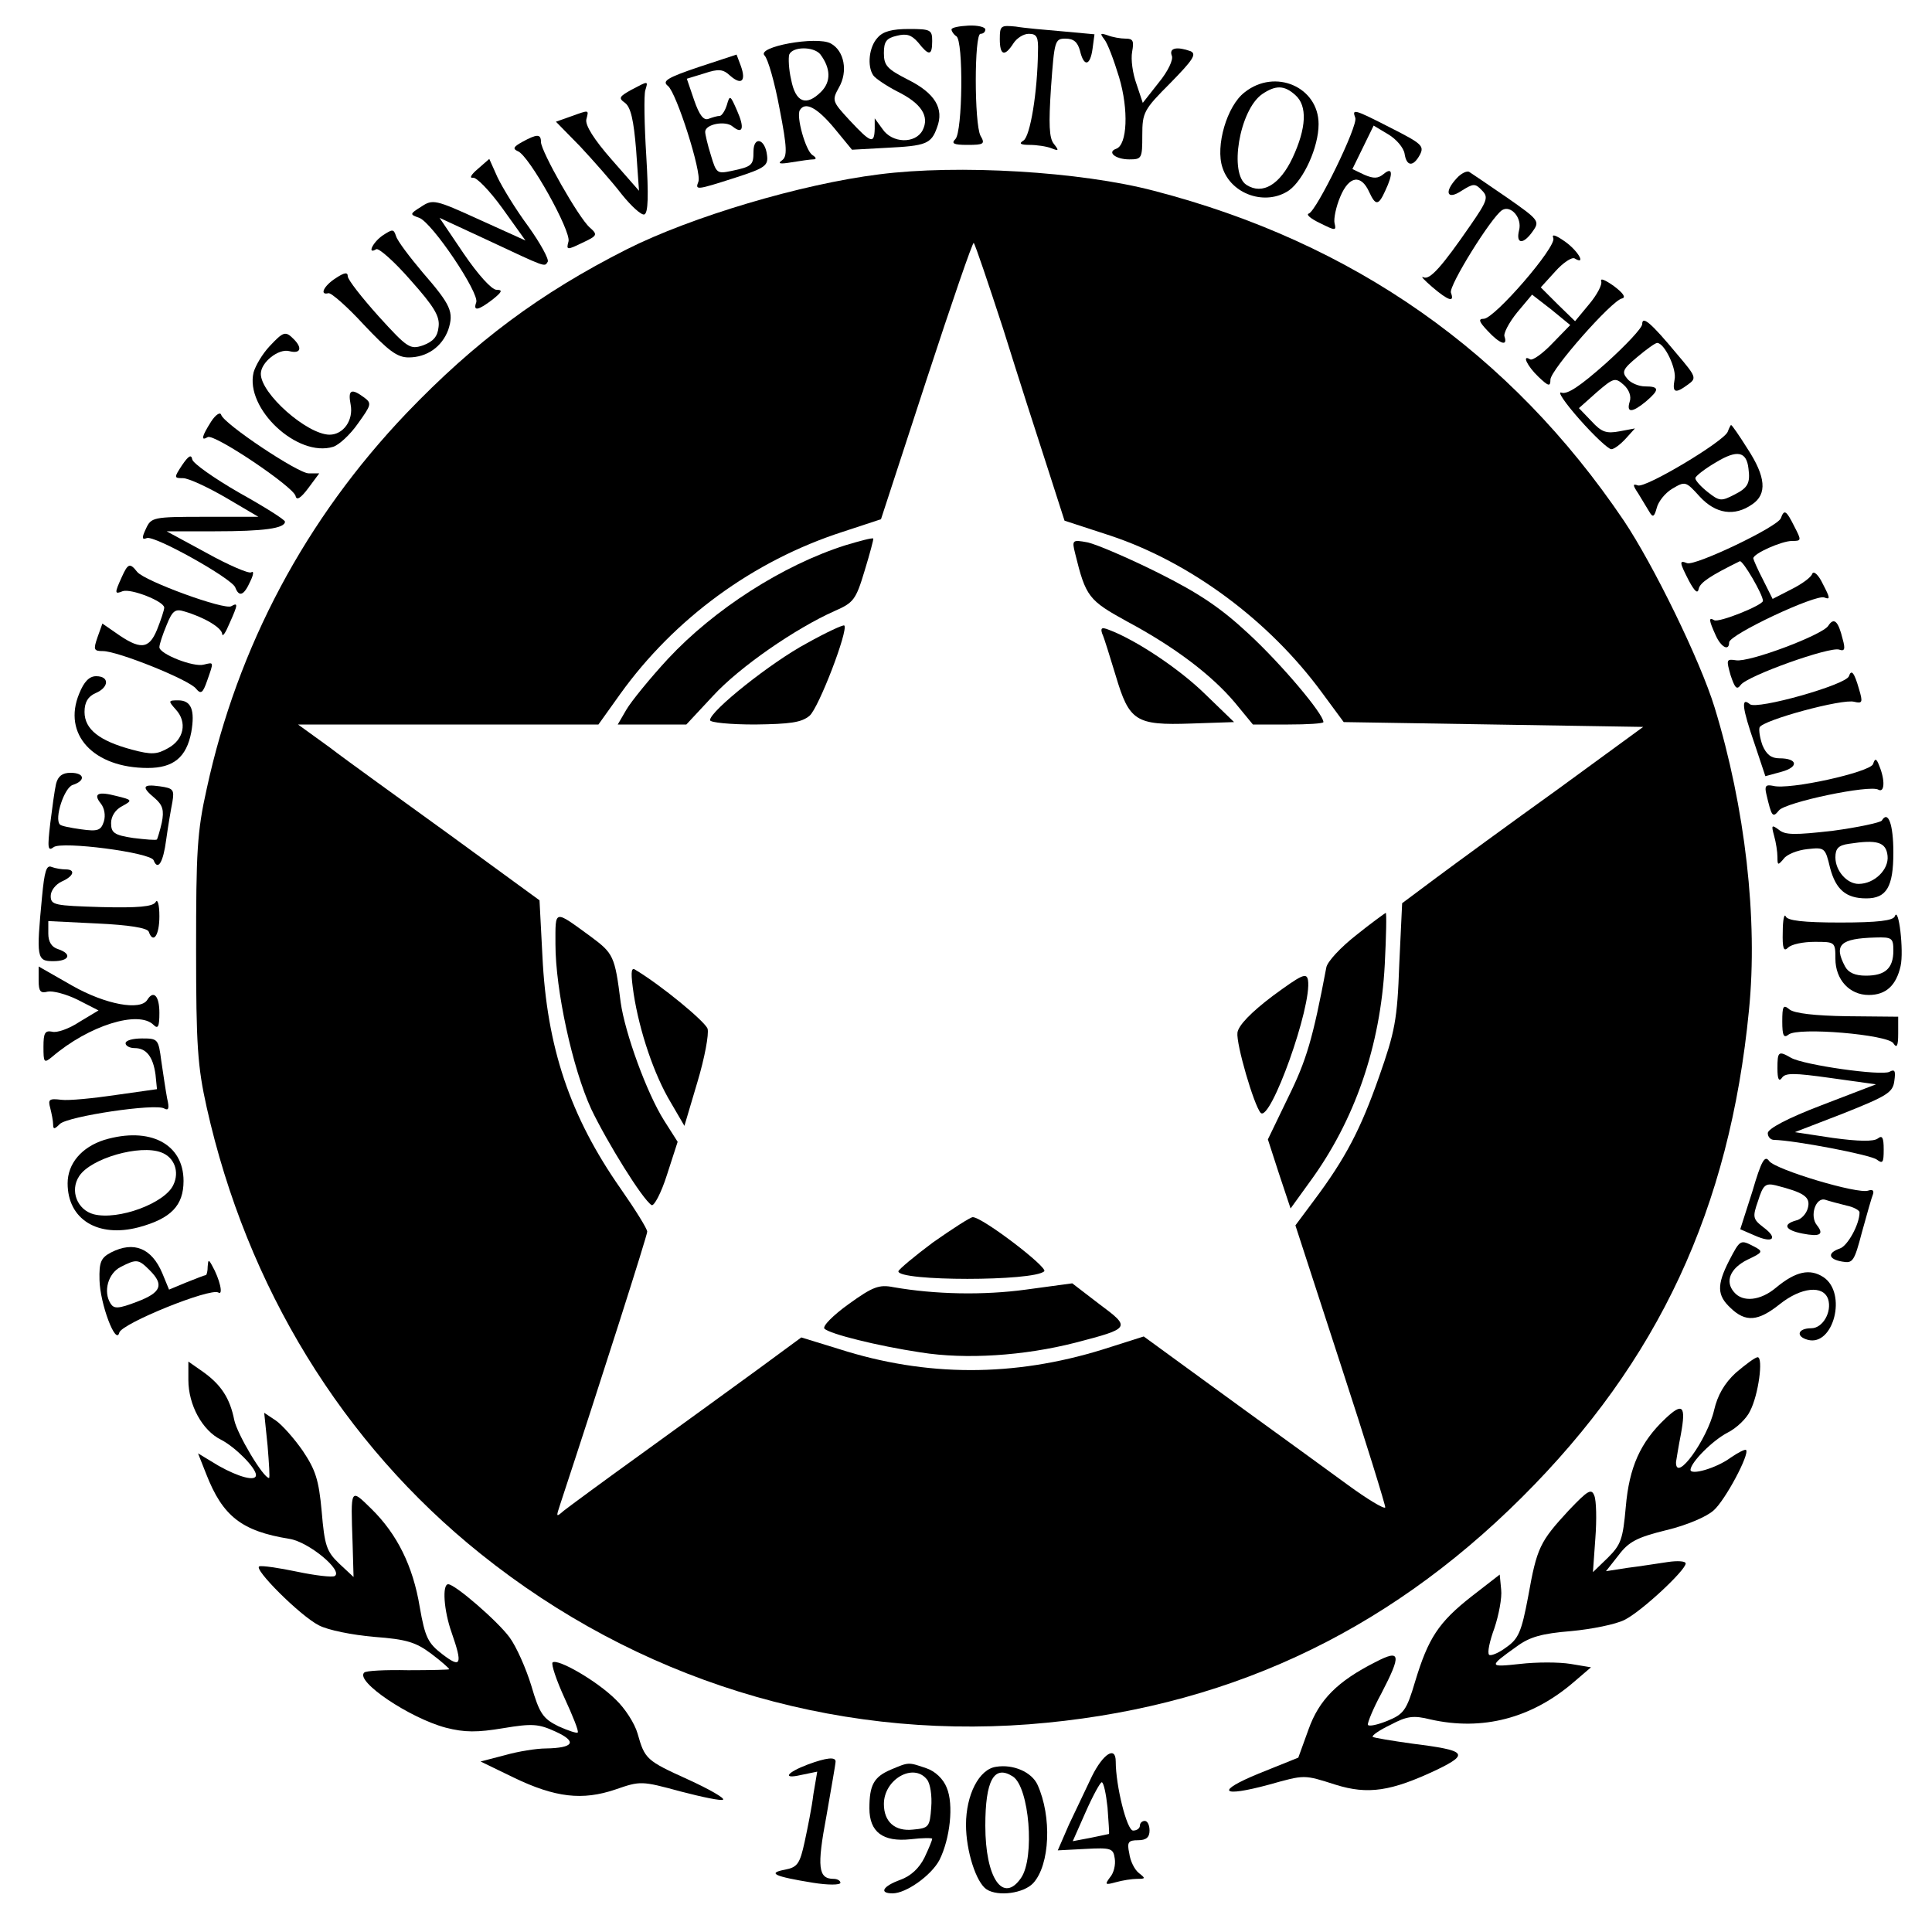 <?xml version="1.0" standalone="no"?>
<!DOCTYPE svg PUBLIC "-//W3C//DTD SVG 20010904//EN"
 "http://www.w3.org/TR/2001/REC-SVG-20010904/DTD/svg10.dtd">
<svg version="1.0" xmlns="http://www.w3.org/2000/svg"
 width="400pt" height="400pt" viewBox="0 0 400 400"
 preserveAspectRatio="xMidYMid meet">

<g transform="translate(0,400) scale(0.1,-0.1)"
fill="#000000" stroke="none">
<path d="M1970 3939 c0 -4 5 -11 10 -14 15 -9 13 -198 -2 -213 -9 -9 -4 -12
25 -12 34 0 37 2 27 19 -13 25 -13 211 0 211 6 0 10 4 10 9 0 5 -16 9 -35 8
-19 -1 -35 -4 -35 -8z"/>
<path d="M2070 3919 c0 -34 10 -37 28 -9 7 11 21 20 32 20 17 0 20 -7 19 -37
-1 -84 -16 -175 -30 -184 -10 -6 -7 -9 13 -9 14 0 35 -3 45 -7 15 -6 16 -5 5
9 -10 12 -11 41 -6 117 7 97 8 101 30 101 17 0 25 -7 30 -25 8 -34 21 -32 26
4 l4 30 -65 6 c-36 3 -81 7 -98 10 -31 3 -33 2 -33 -26z"/>
<path d="M1817 3922 c-18 -19 -22 -59 -9 -78 4 -6 26 -21 49 -33 51 -25 68
-52 53 -81 -15 -28 -63 -27 -83 3 l-16 22 0 -22 c-1 -32 -8 -29 -52 18 -36 39
-37 41 -22 68 19 33 11 76 -17 91 -29 16 -155 -7 -137 -25 7 -7 21 -56 31
-110 16 -82 16 -99 5 -107 -10 -7 -4 -8 20 -4 18 3 39 6 45 6 7 0 6 4 -2 9
-14 9 -34 80 -26 93 11 18 35 6 71 -37 l37 -45 72 4 c81 4 92 8 104 42 15 39
-4 71 -60 99 -43 22 -50 29 -50 55 0 24 5 31 27 36 20 5 30 2 44 -14 22 -28
29 -28 29 3 0 23 -3 25 -48 25 -35 0 -54 -5 -65 -18z m-119 -34 c22 -29 23
-57 2 -78 -31 -31 -53 -22 -62 25 -5 21 -6 45 -4 52 7 17 50 17 64 1z"/>
<path d="M2286 3919 c7 -8 20 -43 31 -79 20 -67 17 -140 -6 -148 -20 -7 -1
-22 27 -22 26 0 27 2 27 50 0 47 3 53 58 108 47 48 55 60 42 66 -28 10 -45 7
-39 -9 4 -8 -8 -33 -27 -56 l-33 -42 -13 39 c-8 22 -12 51 -9 67 4 22 2 27
-13 27 -11 0 -28 3 -38 7 -15 5 -16 4 -7 -8z"/>
<path d="M1446 3861 c-65 -22 -76 -29 -63 -39 18 -15 70 -179 63 -198 -7 -18
-5 -18 76 8 62 20 69 25 66 47 -4 34 -28 40 -28 7 0 -28 -3 -31 -46 -40 -29
-6 -31 -5 -42 32 -7 22 -12 44 -12 49 0 16 42 24 57 11 21 -17 25 -3 9 33 -14
32 -15 33 -21 12 -4 -13 -11 -23 -15 -23 -5 0 -15 -3 -23 -6 -10 -4 -19 7 -30
39 l-15 44 36 11 c30 10 39 9 54 -5 23 -20 33 -11 22 20 l-9 24 -79 -26z"/>
<path d="M1307 3814 c-25 -14 -27 -17 -13 -27 12 -9 18 -36 23 -97 l6 -85 -57
65 c-36 41 -55 71 -52 83 5 20 7 20 -32 6 l-31 -11 50 -51 c27 -29 66 -73 86
-99 20 -25 41 -44 47 -42 8 3 9 38 4 122 -4 64 -5 125 -2 135 6 20 7 20 -29 1z"/>
<path d="M2577 3809 c-37 -28 -61 -112 -46 -156 18 -56 90 -80 138 -47 30 22
61 89 61 137 0 77 -90 116 -153 66z m105 -6 c25 -22 23 -68 -6 -130 -26 -55
-62 -77 -95 -56 -37 23 -15 155 32 188 28 19 46 19 69 -2z"/>
<path d="M2806 3756 c6 -16 -80 -192 -96 -198 -7 -2 4 -11 23 -20 32 -16 34
-16 30 0 -2 9 3 34 12 55 18 43 43 47 60 9 13 -28 19 -28 33 3 17 36 15 50 -3
35 -12 -10 -21 -10 -40 -2 l-25 12 22 45 22 45 30 -18 c17 -10 32 -28 34 -40
4 -27 18 -28 32 -2 9 18 3 23 -60 55 -78 40 -81 40 -74 21z"/>
<path d="M1081 3706 c-18 -10 -20 -14 -9 -19 23 -8 111 -166 105 -187 -5 -18
-3 -18 28 -3 32 15 33 17 16 32 -23 20 -101 158 -101 177 0 17 -8 17 -39 0z"/>
<path d="M989 3650 c-13 -11 -18 -19 -10 -18 7 2 35 -27 61 -63 l48 -67 -95
43 c-92 42 -97 43 -121 27 -24 -15 -24 -16 -4 -23 27 -10 125 -156 118 -175
-7 -19 4 -17 34 6 20 16 21 20 8 20 -10 0 -38 31 -68 75 l-50 74 97 -45 c126
-59 120 -57 127 -46 3 5 -15 38 -40 73 -26 35 -54 81 -64 102 l-17 38 -24 -21z"/>
<path d="M1820 3639 c-161 -20 -389 -88 -522 -155 -180 -91 -314 -191 -456
-339 -209 -219 -350 -483 -414 -778 -20 -89 -22 -131 -22 -332 0 -199 3 -243
22 -328 83 -371 281 -695 567 -924 323 -259 724 -384 1135 -353 400 31 735
185 1021 470 283 282 430 598 470 1008 19 189 -8 421 -71 627 -30 98 -127 296
-188 387 -235 348 -560 576 -973 683 -152 40 -406 55 -569 34z m257 -320 c30
-96 71 -224 91 -285 l36 -112 95 -31 c165 -55 328 -175 438 -325 l45 -61 310
-5 310 -5 -178 -130 c-99 -71 -211 -153 -250 -182 l-71 -53 -6 -127 c-4 -115
-9 -139 -42 -233 -38 -108 -69 -168 -135 -256 l-38 -51 94 -289 c52 -159 93
-292 92 -295 -2 -4 -37 17 -78 47 -148 108 -167 121 -293 213 l-129 94 -85
-27 c-184 -57 -365 -57 -546 1 l-78 24 -87 -64 c-48 -35 -154 -112 -237 -172
-82 -59 -158 -115 -168 -123 -16 -14 -16 -13 -7 14 85 258 180 556 180 564 0
6 -25 46 -55 89 -105 150 -153 293 -162 482 l-6 115 -185 135 c-102 74 -215
155 -250 182 l-65 47 311 0 311 0 45 63 c112 156 275 276 461 336 l79 26 94
288 c52 159 96 287 98 284 3 -3 30 -83 61 -178z"/>
<path d="M1750 2871 c-129 -41 -271 -132 -367 -235 -37 -40 -76 -88 -86 -105
l-18 -31 71 0 71 0 55 59 c55 60 171 140 252 176 39 17 44 23 62 83 11 36 19
66 18 67 -2 2 -28 -5 -58 -14z"/>
<path d="M2226 2854 c22 -90 28 -97 108 -141 99 -53 175 -111 223 -168 l37
-45 73 0 c40 0 73 2 73 5 0 17 -87 120 -154 182 -58 54 -102 84 -188 127 -62
31 -128 59 -146 63 -32 6 -33 5 -26 -23z"/>
<path d="M1670 2668 c-73 -39 -200 -140 -200 -159 0 -5 42 -9 93 -9 73 1 96 4
113 18 19 16 81 178 72 187 -2 2 -37 -14 -78 -37z"/>
<path d="M2282 2688 c4 -8 16 -48 28 -87 28 -94 41 -103 156 -99 l89 3 -60 58
c-53 52 -143 112 -199 133 -15 6 -18 4 -14 -8z"/>
<path d="M1150 2045 c0 -94 35 -256 74 -341 33 -69 106 -187 125 -199 5 -3 20
25 32 63 l22 68 -28 44 c-36 57 -81 181 -90 245 -12 96 -15 101 -62 136 -77
56 -73 57 -73 -16z"/>
<path d="M2808 2064 c-32 -25 -60 -55 -62 -67 -28 -148 -41 -192 -79 -269
l-42 -87 23 -71 24 -72 39 54 c94 128 147 282 156 451 3 59 4 107 2 107 -2 -1
-30 -21 -61 -46z"/>
<path d="M1312 1942 c12 -77 42 -167 77 -225 l28 -48 27 91 c15 50 24 99 21
110 -5 15 -97 91 -151 123 -8 4 -8 -10 -2 -51z"/>
<path d="M2635 1938 c-45 -34 -71 -61 -73 -76 -3 -23 34 -150 48 -166 20 -21
107 222 98 275 -3 16 -13 11 -73 -33z"/>
<path d="M1932 1428 c-39 -29 -71 -56 -72 -60 -1 -21 281 -21 302 0 8 8 -128
112 -148 112 -5 0 -42 -24 -82 -52z"/>
<path d="M1757 1300 c-32 -23 -55 -46 -50 -51 12 -11 107 -35 199 -49 94 -15
214 -7 320 20 115 30 116 31 50 80 l-56 43 -96 -13 c-88 -12 -188 -10 -274 5
-30 6 -43 1 -93 -35z"/>
<path d="M3016 3631 c-27 -29 -20 -46 10 -26 24 15 28 16 42 1 14 -14 12 -21
-24 -73 -58 -84 -84 -114 -97 -107 -7 3 2 -6 18 -20 34 -29 47 -33 39 -12 -5
14 84 157 106 171 18 11 42 -16 35 -42 -7 -29 9 -30 29 -1 14 20 12 23 -54 69
-38 26 -73 50 -78 53 -5 3 -17 -3 -26 -13z"/>
<path d="M793 3513 c-21 -14 -34 -41 -14 -29 5 3 37 -25 71 -64 49 -55 61 -75
58 -97 -2 -20 -11 -30 -32 -38 -27 -9 -32 -6 -92 60 -35 39 -64 76 -64 83 0 9
-7 8 -25 -4 -25 -16 -34 -36 -15 -31 6 1 39 -28 73 -65 51 -54 69 -68 93 -68
38 0 69 22 82 57 12 37 6 51 -53 119 -27 32 -52 65 -55 75 -5 15 -7 15 -27 2z"/>
<path d="M3216 3507 c7 -18 -122 -167 -144 -167 -12 0 -10 -6 8 -25 25 -27 42
-33 35 -12 -3 6 9 29 26 50 l31 37 40 -31 39 -32 -37 -38 c-20 -21 -41 -36
-46 -33 -18 11 -6 -14 17 -36 21 -20 25 -21 25 -6 0 20 127 164 148 168 9 2 3
11 -17 26 -17 12 -28 17 -26 10 3 -7 -9 -29 -25 -48 l-29 -35 -36 35 -35 35
30 33 c16 18 34 30 40 27 25 -15 7 16 -20 35 -20 14 -28 16 -24 7z"/>
<path d="M3400 3329 c0 -8 -34 -44 -75 -81 -54 -48 -80 -65 -92 -61 -10 4 7
-21 37 -55 30 -34 60 -62 66 -62 6 0 19 10 30 22 l19 21 -32 -6 c-27 -5 -37
-2 -58 21 l-26 27 37 33 c35 30 38 31 56 15 11 -10 16 -24 12 -35 -7 -23 5
-23 34 1 28 24 28 31 -2 31 -13 0 -30 7 -37 16 -12 14 -9 20 21 45 19 16 37
29 41 29 15 0 41 -54 36 -76 -5 -27 1 -30 28 -10 18 13 17 16 -23 63 -54 65
-72 80 -72 62z"/>
<path d="M558 3283 c-15 -16 -29 -40 -33 -54 -18 -75 91 -177 165 -154 12 4
35 25 51 48 28 39 29 42 13 54 -27 20 -34 16 -28 -15 6 -32 -15 -62 -44 -62
-47 1 -142 85 -142 126 0 24 37 53 59 47 23 -6 28 6 9 25 -17 17 -21 16 -50
-15z"/>
<path d="M437 3127 c-19 -30 -22 -41 -7 -32 13 8 178 -103 182 -122 2 -10 11
-4 26 16 l23 31 -22 0 c-22 0 -175 102 -181 121 -2 7 -12 0 -21 -14z"/>
<path d="M3577 3106 c-8 -20 -170 -117 -186 -111 -11 4 -11 1 1 -17 8 -13 18
-30 23 -38 7 -12 10 -10 15 8 3 13 17 31 32 40 27 16 28 16 57 -16 33 -36 72
-42 109 -16 31 21 28 57 -10 115 -17 27 -32 49 -34 49 -1 0 -4 -6 -7 -14z m43
-76 c4 -30 -1 -40 -29 -54 -27 -14 -31 -14 -55 5 -14 11 -26 24 -26 29 0 4 19
19 43 33 43 26 63 23 67 -13z"/>
<path d="M377 3037 c-17 -26 -17 -27 2 -27 11 0 50 -18 88 -40 l68 -40 -111 0
c-108 0 -111 -1 -122 -25 -9 -19 -8 -23 2 -19 16 6 175 -83 183 -102 8 -21 18
-17 31 12 7 14 8 23 2 19 -5 -3 -47 15 -92 40 l-83 45 100 0 c101 0 145 6 145
20 0 4 -43 31 -95 60 -52 30 -96 61 -97 69 -2 11 -8 7 -21 -12z"/>
<path d="M3687 2927 c-7 -18 -177 -99 -194 -93 -17 7 -16 2 4 -37 12 -22 18
-27 20 -16 3 13 24 27 85 57 6 3 48 -69 48 -82 0 -9 -92 -46 -101 -40 -12 7
-11 0 3 -31 11 -25 28 -34 28 -15 0 16 179 100 197 93 13 -5 12 -1 -3 28 -9
19 -19 28 -22 21 -2 -7 -21 -21 -43 -32 l-39 -20 -20 40 c-11 21 -20 42 -20
44 0 10 59 36 80 36 20 0 20 1 5 30 -17 34 -21 36 -28 17z"/>
<path d="M252 2805 c-15 -33 -15 -36 2 -29 17 6 86 -21 86 -34 0 -5 -7 -26
-15 -46 -17 -41 -35 -42 -87 -5 l-26 18 -10 -28 c-9 -26 -8 -29 11 -29 31 0
180 -60 193 -78 10 -12 14 -9 23 17 14 40 14 38 -7 33 -21 -6 -92 22 -92 36 0
6 7 27 15 46 12 30 18 34 37 28 41 -12 78 -34 78 -47 1 -6 7 3 15 22 18 40 18
44 4 36 -13 -9 -180 52 -195 71 -15 19 -19 18 -32 -11z"/>
<path d="M3785 2704 c-13 -19 -164 -76 -191 -71 -20 3 -20 1 -11 -31 9 -27 13
-31 21 -20 14 19 185 80 204 73 11 -4 13 1 7 22 -9 37 -18 46 -30 27z"/>
<path d="M3828 2600 c-6 -18 -191 -70 -205 -58 -19 16 -16 -8 10 -83 l22 -66
33 9 c37 10 34 28 -4 28 -17 0 -27 8 -35 27 -5 14 -8 31 -6 37 6 15 172 60
196 53 17 -4 18 -1 10 26 -10 35 -16 42 -21 27z"/>
<path d="M164 2564 c-35 -84 29 -154 142 -154 53 0 80 22 90 74 8 46 0 66 -27
66 -21 0 -21 -1 -5 -19 24 -26 17 -62 -16 -80 -23 -13 -34 -14 -75 -3 -67 18
-98 42 -98 78 0 20 7 32 23 39 28 12 29 35 1 35 -14 0 -25 -11 -35 -36z"/>
<path d="M3878 2418 c-7 -17 -174 -54 -207 -45 -15 3 -18 0 -14 -17 11 -47 13
-50 26 -34 13 17 189 54 206 43 13 -7 14 20 2 49 -6 16 -9 17 -13 4z"/>
<path d="M116 2377 c-3 -13 -8 -50 -12 -82 -6 -51 -5 -58 7 -49 16 13 201 -11
207 -27 9 -23 20 -4 26 42 4 29 10 64 13 79 4 25 2 28 -26 32 -36 5 -39 -1
-10 -25 16 -14 19 -25 14 -50 -4 -18 -9 -33 -10 -35 -2 -2 -24 0 -49 3 -40 6
-46 11 -46 31 0 14 9 28 23 35 22 12 21 13 -12 21 -38 10 -49 5 -32 -16 7 -9
10 -24 6 -37 -6 -18 -12 -21 -47 -16 -22 3 -42 7 -44 10 -12 12 9 77 27 82 27
9 24 25 -5 25 -17 0 -26 -7 -30 -23z"/>
<path d="M3896 2301 c-3 -4 -49 -14 -101 -21 -79 -9 -99 -9 -112 2 -15 11 -16
10 -10 -12 4 -14 7 -34 7 -44 0 -18 1 -18 13 -4 6 9 29 18 49 20 36 4 37 3 47
-39 12 -45 33 -63 75 -63 42 0 56 24 56 95 0 59 -11 88 -24 66z m12 -73 c3
-28 -27 -58 -60 -58 -24 0 -48 27 -48 55 0 18 6 25 28 28 58 9 77 4 80 -25z"/>
<path d="M87 2143 c-12 -126 -11 -133 23 -133 34 0 40 15 10 25 -13 4 -20 15
-20 32 l0 26 102 -5 c64 -3 103 -9 106 -17 9 -26 22 -8 22 32 0 25 -4 37 -8
29 -6 -9 -36 -12 -113 -10 -96 3 -104 4 -104 23 0 11 10 24 23 30 25 11 29 25
8 25 -8 0 -21 2 -29 5 -11 5 -15 -9 -20 -62z"/>
<path d="M3691 2071 c-1 -35 2 -42 11 -33 7 7 31 12 55 12 42 0 43 0 43 -35 0
-43 29 -75 69 -75 36 0 57 20 66 60 7 31 -4 125 -12 103 -3 -9 -35 -13 -113
-13 -77 0 -110 4 -113 13 -3 6 -6 -8 -6 -32z m229 -39 c0 -37 -17 -52 -57 -52
-22 0 -36 6 -43 19 -24 45 -10 58 63 60 34 1 37 -1 37 -27z"/>
<path d="M80 1970 c0 -23 4 -27 19 -23 10 2 38 -5 62 -17 l43 -22 -40 -24
c-21 -14 -47 -23 -56 -20 -15 3 -18 -3 -18 -31 0 -33 1 -35 18 -21 76 65 179
97 210 66 9 -9 12 -4 12 25 0 35 -12 48 -25 27 -14 -23 -86 -10 -155 29 l-70
40 0 -29z"/>
<path d="M3690 1885 c0 -29 3 -35 13 -27 19 16 206 0 217 -18 7 -11 10 -6 10
20 l0 35 -105 1 c-68 1 -110 6 -120 14 -13 11 -15 7 -15 -25z"/>
<path d="M260 1840 c0 -5 8 -10 19 -10 24 0 38 -18 43 -55 l3 -30 -85 -12
c-47 -7 -98 -12 -113 -10 -25 3 -28 1 -23 -17 3 -12 6 -27 6 -34 0 -11 3 -10
14 1 17 16 198 43 216 32 9 -5 11 0 6 21 -3 16 -8 50 -12 77 -6 46 -7 47 -40
47 -19 0 -34 -4 -34 -10z"/>
<path d="M3680 1788 c0 -22 3 -28 9 -20 7 11 24 11 102 0 l93 -13 -112 -43
c-71 -27 -112 -49 -112 -58 0 -8 6 -14 13 -14 43 -1 201 -31 213 -41 12 -9 14
-6 14 21 0 25 -3 30 -12 23 -9 -7 -41 -6 -93 1 l-79 12 101 39 c90 36 102 43
105 67 3 21 1 25 -10 19 -16 -9 -178 14 -204 29 -26 15 -28 13 -28 -22z"/>
<path d="M216 1640 c-47 -15 -76 -49 -76 -90 0 -75 63 -113 147 -91 67 18 93
45 93 96 0 77 -70 113 -164 85z m118 -26 c27 -10 38 -40 25 -67 -17 -38 -114
-74 -165 -61 -34 9 -50 49 -30 79 24 37 126 66 170 49z"/>
<path d="M3628 1533 l-25 -78 30 -13 c38 -17 49 -6 18 17 -22 17 -23 21 -11
55 10 32 15 37 36 32 59 -15 73 -24 67 -47 -3 -12 -14 -24 -25 -26 -28 -8 -22
-20 14 -27 36 -7 45 -2 30 17 -16 19 -3 59 17 53 9 -3 28 -8 44 -12 15 -3 27
-10 27 -14 0 -25 -25 -70 -41 -75 -26 -9 -24 -22 5 -27 22 -4 25 0 41 61 10
36 20 72 23 79 2 7 -1 10 -10 7 -21 -8 -191 43 -205 61 -9 13 -16 2 -35 -63z"/>
<path d="M3580 1390 c-26 -51 -25 -72 3 -98 31 -30 57 -28 102 8 44 35 90 40
100 10 8 -26 -11 -60 -35 -60 -28 0 -33 -17 -7 -24 53 -14 82 97 32 130 -28
18 -57 12 -98 -22 -32 -27 -69 -31 -87 -9 -19 22 -8 49 28 67 32 15 33 17 14
27 -29 15 -29 15 -52 -29z"/>
<path d="M230 1407 c-21 -11 -25 -20 -24 -57 1 -49 34 -137 41 -109 5 19 188
93 205 83 11 -7 3 28 -13 56 -7 13 -8 12 -9 -2 0 -10 -2 -18 -4 -18 -2 0 -20
-7 -40 -15 l-36 -15 -14 34 c-22 52 -59 67 -106 43z m80 -37 c30 -30 24 -46
-26 -65 -39 -15 -48 -15 -55 -4 -16 25 -5 63 21 76 33 17 37 16 60 -7z"/>
<path d="M3594 1158 c-24 -22 -38 -47 -45 -77 -14 -61 -80 -153 -79 -108 1 6
5 32 10 57 11 60 4 67 -32 33 -52 -49 -75 -101 -82 -183 -6 -67 -10 -78 -37
-105 l-31 -30 5 70 c3 39 2 78 -2 88 -6 16 -13 12 -53 -30 -60 -65 -66 -77
-84 -178 -14 -74 -20 -88 -46 -106 -16 -12 -32 -18 -35 -15 -4 4 1 28 11 55 9
27 16 63 14 80 l-3 31 -58 -45 c-69 -54 -90 -87 -117 -176 -18 -61 -24 -68
-58 -82 -20 -8 -38 -12 -40 -8 -1 4 11 34 28 65 42 81 40 92 -12 65 -79 -40
-117 -78 -139 -140 l-21 -58 -82 -33 c-90 -37 -79 -50 21 -23 75 21 72 21 138
0 67 -21 115 -14 210 31 68 33 61 40 -51 54 -43 6 -79 12 -82 14 -2 3 14 14
37 25 34 18 47 20 83 11 107 -24 209 2 297 78 l35 30 -42 7 c-24 4 -71 4 -105
0 -65 -7 -66 -6 -7 36 27 20 52 27 113 32 43 4 92 14 110 23 35 17 127 103
127 117 0 5 -17 6 -37 3 -21 -3 -58 -9 -83 -12 l-45 -7 26 33 c21 28 38 37 99
52 42 10 84 28 98 41 24 21 75 117 67 125 -2 2 -16 -5 -32 -16 -30 -22 -83
-37 -83 -25 1 16 46 61 77 77 18 9 39 29 46 44 18 34 28 112 16 112 -5 0 -25
-15 -45 -32z"/>
<path d="M390 1143 c0 -52 29 -105 68 -124 29 -15 72 -58 72 -73 0 -14 -36 -4
-77 19 l-43 26 17 -43 c34 -87 73 -118 172 -134 40 -6 112 -66 94 -77 -5 -3
-40 1 -78 9 -38 8 -73 13 -78 11 -14 -4 84 -102 123 -122 19 -10 69 -20 115
-24 67 -5 86 -11 118 -35 20 -15 37 -30 37 -32 0 -1 -38 -2 -85 -2 -47 1 -88
-1 -91 -5 -19 -18 94 -94 169 -114 39 -10 65 -10 119 -1 60 10 73 9 108 -7 46
-21 38 -34 -20 -35 -19 0 -57 -6 -85 -14 l-50 -13 68 -33 c87 -42 143 -48 211
-25 52 18 54 18 135 -4 46 -12 85 -20 88 -17 4 3 -29 22 -73 42 -86 39 -89 42
-104 95 -6 21 -26 52 -45 70 -39 39 -121 86 -131 77 -3 -4 8 -37 25 -74 17
-37 30 -69 27 -71 -2 -2 -20 4 -40 13 -32 16 -39 26 -56 84 -11 36 -31 81 -45
100 -25 34 -113 110 -127 110 -13 0 -9 -55 7 -100 23 -66 20 -75 -19 -45 -30
23 -36 35 -47 98 -14 85 -47 151 -100 203 -44 43 -43 45 -39 -71 l2 -70 -30
28 c-26 25 -30 37 -36 108 -6 66 -13 86 -39 125 -18 26 -43 54 -56 63 l-24 16
7 -68 c3 -37 5 -67 3 -67 -12 0 -66 91 -72 120 -9 45 -27 73 -65 100 l-30 21
0 -38z"/>
<path d="M2261 323 c-13 -27 -34 -72 -48 -101 l-23 -53 57 3 c54 3 58 1 61
-20 2 -13 -2 -30 -10 -39 -11 -15 -10 -16 12 -10 14 4 34 7 44 7 18 0 18 1 4
12 -9 7 -18 25 -20 41 -5 23 -2 27 18 27 17 0 24 6 24 20 0 11 -4 20 -10 20
-5 0 -10 -4 -10 -10 0 -5 -6 -10 -14 -10 -13 0 -36 93 -36 143 0 33 -26 16
-49 -30z m32 -65 c2 -29 4 -54 3 -55 0 0 -18 -4 -38 -8 l-37 -7 27 61 c15 34
30 61 33 61 4 0 9 -24 12 -52z"/>
<path d="M1673 347 c-45 -17 -54 -31 -15 -22 l34 7 -8 -47 c-3 -26 -12 -70
-18 -98 -10 -46 -15 -53 -41 -58 -37 -7 -22 -14 58 -27 31 -5 57 -5 57 0 0 4
-6 8 -14 8 -32 0 -35 24 -15 130 10 58 19 108 19 113 0 10 -19 8 -57 -6z"/>
<path d="M1844 336 c-35 -15 -44 -32 -44 -80 0 -49 28 -70 85 -64 25 3 45 3
45 1 0 -3 -7 -20 -16 -39 -11 -22 -28 -38 -50 -46 -36 -13 -45 -28 -16 -28 28
0 80 37 97 69 22 44 30 115 15 150 -7 18 -24 34 -42 40 -38 13 -36 13 -74 -3z
m75 -20 c7 -8 11 -34 9 -58 -3 -41 -5 -43 -38 -46 -37 -4 -60 16 -60 53 0 51
61 86 89 51z"/>
<path d="M2062 342 c-35 -5 -62 -58 -62 -120 0 -54 21 -120 43 -134 24 -15 76
-8 96 13 35 38 39 138 9 204 -12 26 -50 43 -86 37z m35 -20 c34 -22 46 -168
17 -210 -37 -54 -74 -1 -74 108 0 94 18 127 57 102z"/>
</g>
</svg>
